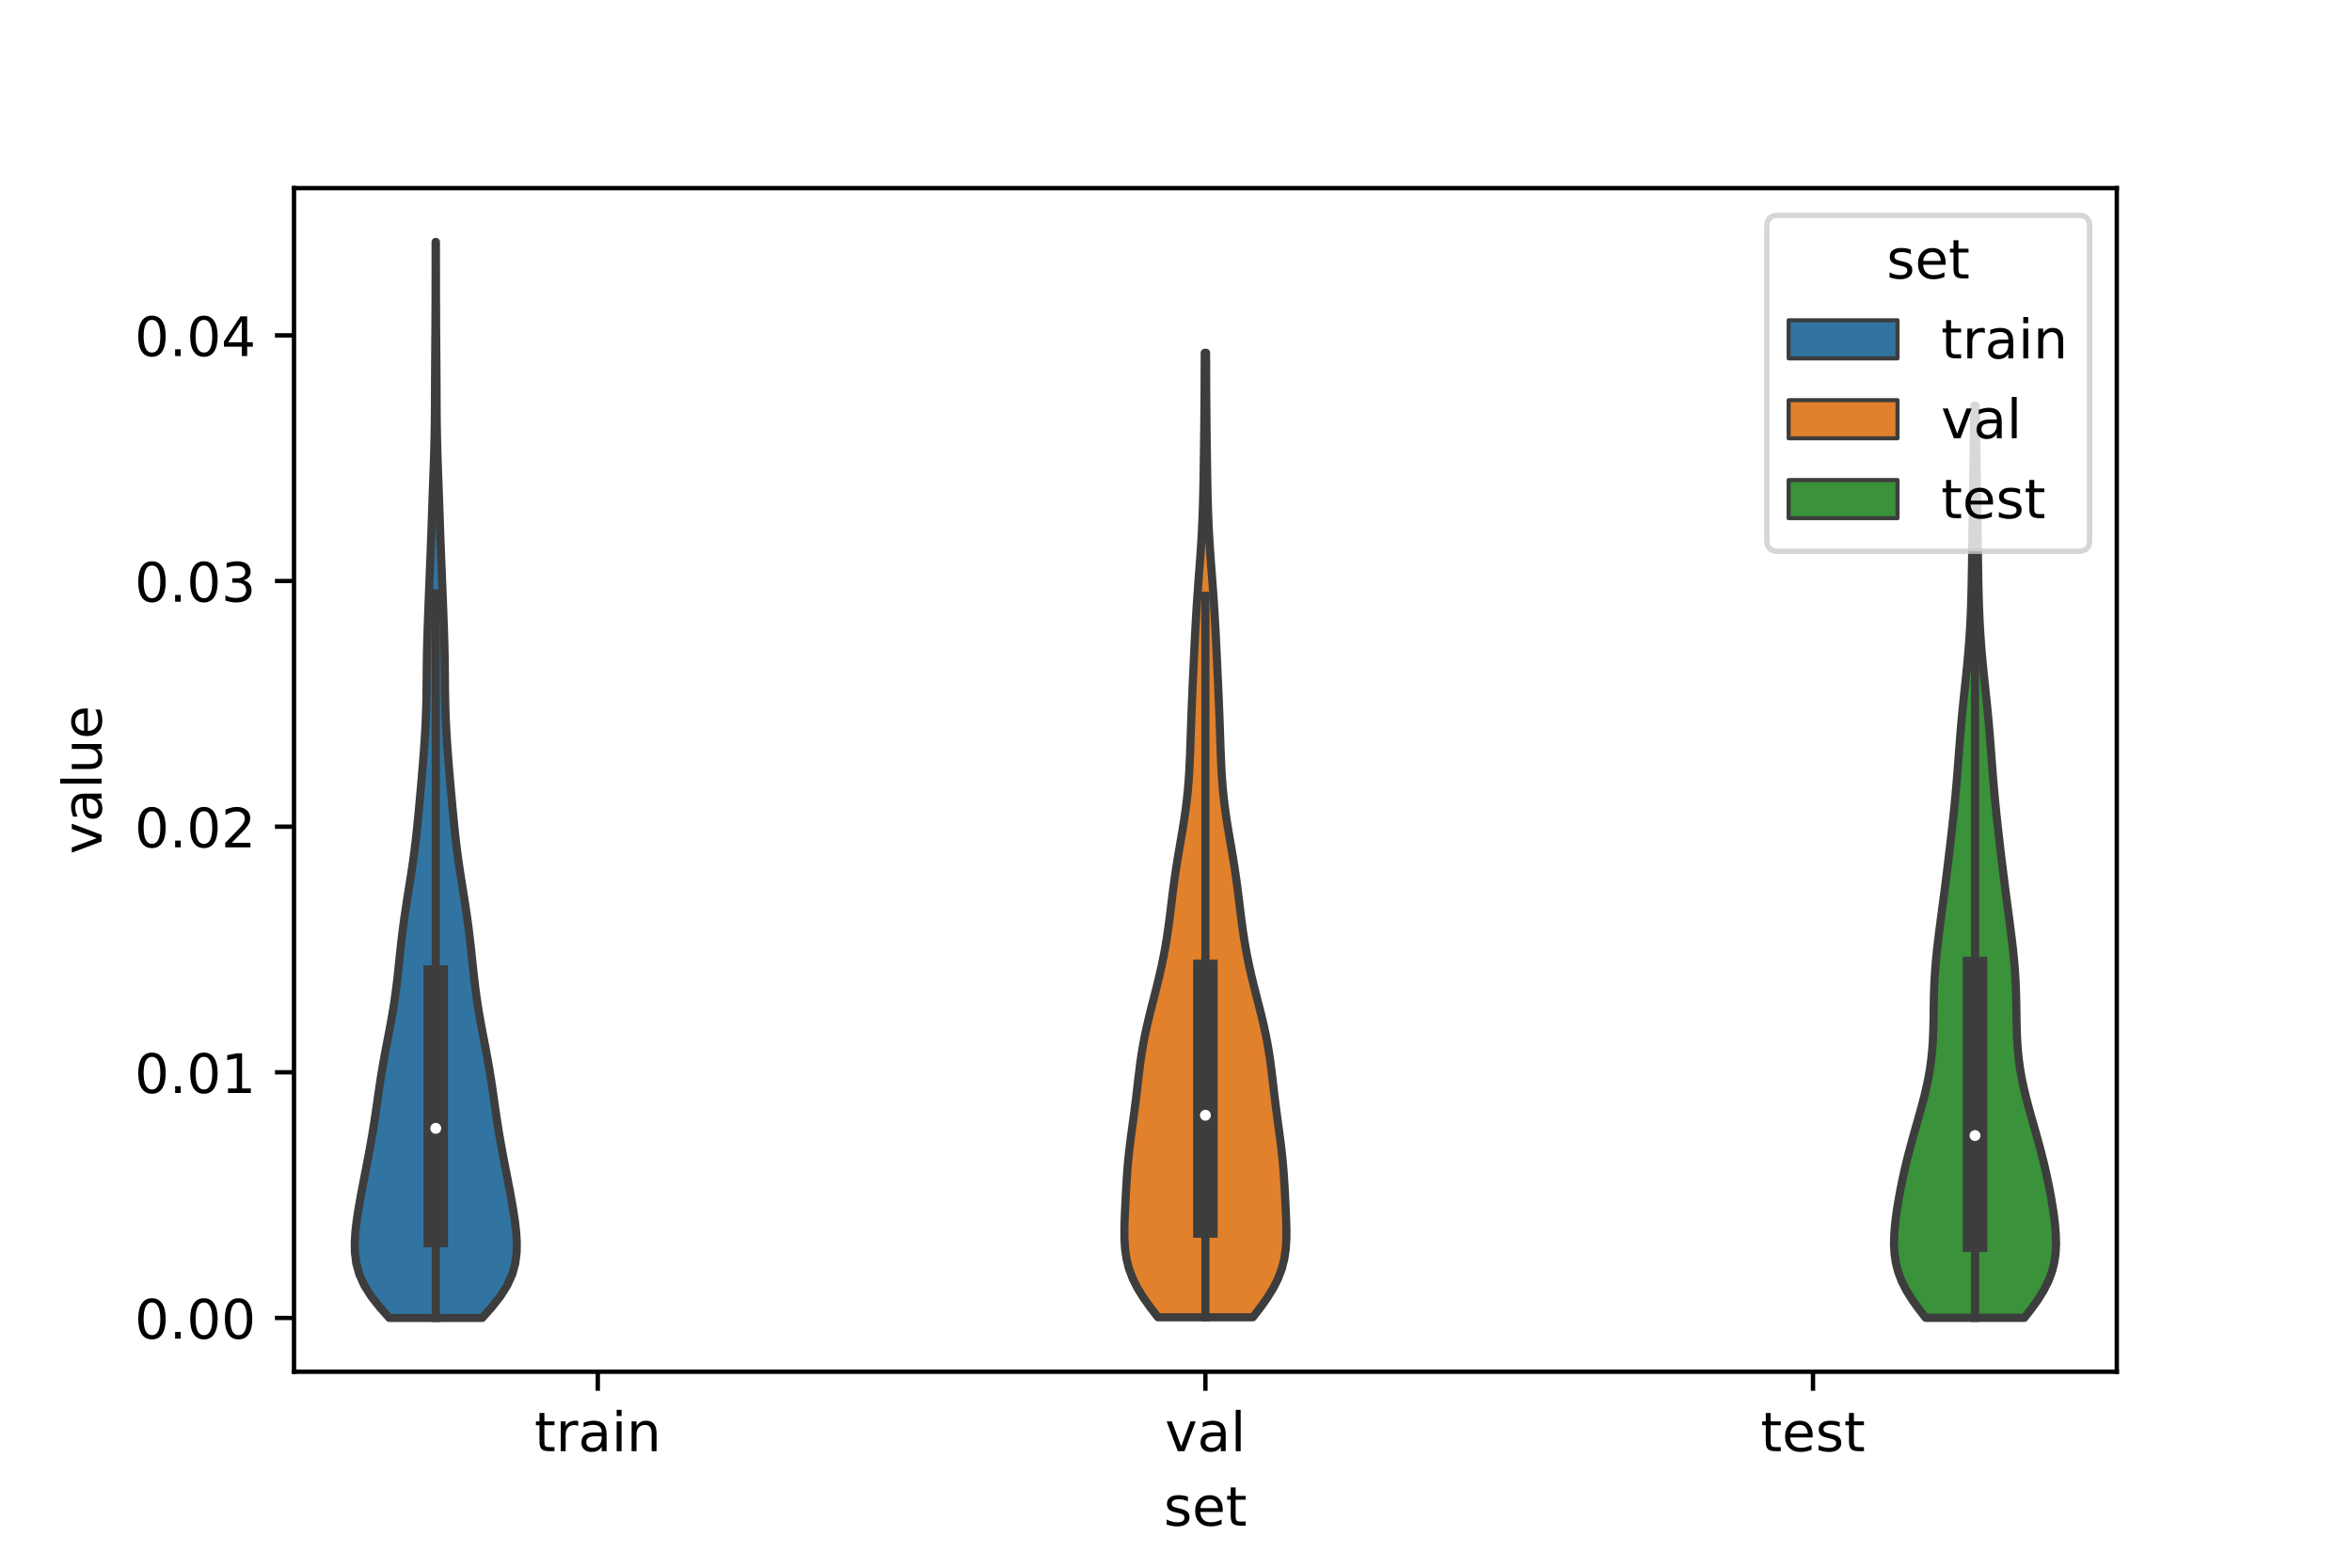 <?xml version="1.0" encoding="utf-8" standalone="no"?>
<!DOCTYPE svg PUBLIC "-//W3C//DTD SVG 1.1//EN"
  "http://www.w3.org/Graphics/SVG/1.1/DTD/svg11.dtd">
<!-- Created with matplotlib (https://matplotlib.org/) -->
<svg height="288pt" version="1.1" viewBox="0 0 432 288" width="432pt" xmlns="http://www.w3.org/2000/svg" xmlns:xlink="http://www.w3.org/1999/xlink">
 <defs>
  <style type="text/css">*{stroke-linecap:butt;stroke-linejoin:round;}</style>
 </defs>
 <g id="figure_1">
  <g id="patch_1">
   <path d="M 0 288 
L 432 288 
L 432 0 
L 0 0 
z
" style="fill:#ffffff;"/>
  </g>
  <g id="axes_1">
   <g id="patch_2">
    <path d="M 54 252 
L 388.8 252 
L 388.8 34.56 
L 54 34.56 
z
" style="fill:#ffffff;"/>
   </g>
   <g id="PolyCollection_1">
    <defs>
     <path d="M 88.574 -45.884 
L 71.506 -45.884 
L 69.737 -47.88 
L 68.17 -49.877 
L 66.912 -51.874 
L 66.009 -53.87 
L 65.451 -55.867 
L 65.191 -57.864 
L 65.16 -59.86 
L 65.291 -61.857 
L 65.53 -63.854 
L 65.836 -65.851 
L 66.184 -67.847 
L 66.557 -69.844 
L 66.941 -71.841 
L 67.329 -73.837 
L 67.71 -75.834 
L 68.076 -77.831 
L 68.42 -79.827 
L 68.741 -81.824 
L 69.04 -83.821 
L 69.326 -85.818 
L 69.612 -87.814 
L 69.912 -89.811 
L 70.237 -91.808 
L 70.589 -93.804 
L 70.965 -95.801 
L 71.35 -97.798 
L 71.728 -99.794 
L 72.082 -101.791 
L 72.403 -103.788 
L 72.685 -105.784 
L 72.933 -107.781 
L 73.155 -109.778 
L 73.366 -111.775 
L 73.578 -113.771 
L 73.803 -115.768 
L 74.051 -117.765 
L 74.325 -119.761 
L 74.622 -121.758 
L 74.935 -123.755 
L 75.254 -125.751 
L 75.567 -127.748 
L 75.861 -129.745 
L 76.13 -131.741 
L 76.372 -133.738 
L 76.59 -135.735 
L 76.791 -137.732 
L 76.981 -139.728 
L 77.163 -141.725 
L 77.34 -143.722 
L 77.512 -145.718 
L 77.677 -147.715 
L 77.832 -149.712 
L 77.974 -151.708 
L 78.097 -153.705 
L 78.197 -155.702 
L 78.271 -157.699 
L 78.318 -159.695 
L 78.346 -161.692 
L 78.365 -163.689 
L 78.385 -165.685 
L 78.416 -167.682 
L 78.46 -169.679 
L 78.519 -171.675 
L 78.587 -173.672 
L 78.66 -175.669 
L 78.736 -177.665 
L 78.814 -179.662 
L 78.893 -181.659 
L 78.974 -183.656 
L 79.055 -185.652 
L 79.134 -187.649 
L 79.21 -189.646 
L 79.28 -191.642 
L 79.348 -193.639 
L 79.415 -195.636 
L 79.486 -197.632 
L 79.559 -199.629 
L 79.633 -201.626 
L 79.703 -203.622 
L 79.765 -205.619 
L 79.814 -207.616 
L 79.85 -209.613 
L 79.873 -211.609 
L 79.887 -213.606 
L 79.896 -215.603 
L 79.905 -217.599 
L 79.915 -219.596 
L 79.928 -221.593 
L 79.943 -223.589 
L 79.958 -225.586 
L 79.972 -227.583 
L 79.984 -229.58 
L 79.993 -231.576 
L 80 -233.573 
L 80.004 -235.57 
L 80.007 -237.566 
L 80.01 -239.563 
L 80.012 -241.56 
L 80.014 -243.556 
L 80.066 -243.556 
L 80.066 -243.556 
L 80.068 -241.56 
L 80.07 -239.563 
L 80.073 -237.566 
L 80.076 -235.57 
L 80.08 -233.573 
L 80.087 -231.576 
L 80.096 -229.58 
L 80.108 -227.583 
L 80.122 -225.586 
L 80.137 -223.589 
L 80.152 -221.593 
L 80.165 -219.596 
L 80.175 -217.599 
L 80.184 -215.603 
L 80.193 -213.606 
L 80.207 -211.609 
L 80.23 -209.613 
L 80.266 -207.616 
L 80.315 -205.619 
L 80.377 -203.622 
L 80.447 -201.626 
L 80.521 -199.629 
L 80.594 -197.632 
L 80.665 -195.636 
L 80.732 -193.639 
L 80.8 -191.642 
L 80.87 -189.646 
L 80.946 -187.649 
L 81.025 -185.652 
L 81.106 -183.656 
L 81.187 -181.659 
L 81.266 -179.662 
L 81.344 -177.665 
L 81.42 -175.669 
L 81.493 -173.672 
L 81.561 -171.675 
L 81.62 -169.679 
L 81.664 -167.682 
L 81.695 -165.685 
L 81.715 -163.689 
L 81.734 -161.692 
L 81.762 -159.695 
L 81.809 -157.699 
L 81.883 -155.702 
L 81.983 -153.705 
L 82.106 -151.708 
L 82.248 -149.712 
L 82.403 -147.715 
L 82.568 -145.718 
L 82.74 -143.722 
L 82.917 -141.725 
L 83.099 -139.728 
L 83.289 -137.732 
L 83.49 -135.735 
L 83.708 -133.738 
L 83.95 -131.741 
L 84.219 -129.745 
L 84.513 -127.748 
L 84.826 -125.751 
L 85.145 -123.755 
L 85.458 -121.758 
L 85.755 -119.761 
L 86.029 -117.765 
L 86.277 -115.768 
L 86.502 -113.771 
L 86.714 -111.775 
L 86.925 -109.778 
L 87.147 -107.781 
L 87.395 -105.784 
L 87.677 -103.788 
L 87.998 -101.791 
L 88.352 -99.794 
L 88.73 -97.798 
L 89.115 -95.801 
L 89.491 -93.804 
L 89.843 -91.808 
L 90.168 -89.811 
L 90.468 -87.814 
L 90.754 -85.818 
L 91.04 -83.821 
L 91.339 -81.824 
L 91.66 -79.827 
L 92.004 -77.831 
L 92.37 -75.834 
L 92.751 -73.837 
L 93.139 -71.841 
L 93.523 -69.844 
L 93.896 -67.847 
L 94.244 -65.851 
L 94.55 -63.854 
L 94.789 -61.857 
L 94.92 -59.86 
L 94.889 -57.864 
L 94.629 -55.867 
L 94.071 -53.87 
L 93.168 -51.874 
L 91.91 -49.877 
L 90.343 -47.88 
L 88.574 -45.884 
z
" id="m3c01c3f196" style="stroke:#3d3d3d;stroke-width:1.5;"/>
    </defs>
    <g clip-path="url(#p3cb7fb2973)">
     <use style="fill:#3274a1;stroke:#3d3d3d;stroke-width:1.5;" x="0" xlink:href="#m3c01c3f196" y="288"/>
    </g>
   </g>
   <g id="PolyCollection_2">
    <defs>
     <path d="M 230.115 -46.004 
L 212.685 -46.004 
L 211.304 -47.794 
L 210.031 -49.584 
L 208.925 -51.374 
L 208.029 -53.163 
L 207.36 -54.953 
L 206.908 -56.743 
L 206.647 -58.532 
L 206.532 -60.322 
L 206.52 -62.112 
L 206.567 -63.902 
L 206.643 -65.691 
L 206.73 -67.481 
L 206.823 -69.271 
L 206.926 -71.06 
L 207.049 -72.85 
L 207.201 -74.64 
L 207.386 -76.43 
L 207.6 -78.219 
L 207.835 -80.009 
L 208.08 -81.799 
L 208.322 -83.588 
L 208.553 -85.378 
L 208.77 -87.168 
L 208.978 -88.958 
L 209.187 -90.747 
L 209.413 -92.537 
L 209.669 -94.327 
L 209.967 -96.117 
L 210.312 -97.906 
L 210.701 -99.696 
L 211.128 -101.486 
L 211.578 -103.275 
L 212.038 -105.065 
L 212.492 -106.855 
L 212.927 -108.645 
L 213.333 -110.434 
L 213.704 -112.224 
L 214.037 -114.014 
L 214.333 -115.803 
L 214.595 -117.593 
L 214.833 -119.383 
L 215.055 -121.173 
L 215.272 -122.962 
L 215.497 -124.752 
L 215.737 -126.542 
L 215.998 -128.331 
L 216.281 -130.121 
L 216.58 -131.911 
L 216.888 -133.701 
L 217.193 -135.49 
L 217.482 -137.28 
L 217.744 -139.07 
L 217.971 -140.86 
L 218.16 -142.649 
L 218.311 -144.439 
L 218.429 -146.229 
L 218.52 -148.018 
L 218.594 -149.808 
L 218.657 -151.598 
L 218.718 -153.388 
L 218.78 -155.177 
L 218.846 -156.967 
L 218.917 -158.757 
L 218.993 -160.546 
L 219.072 -162.336 
L 219.153 -164.126 
L 219.235 -165.916 
L 219.319 -167.705 
L 219.404 -169.495 
L 219.494 -171.285 
L 219.589 -173.074 
L 219.691 -174.864 
L 219.802 -176.654 
L 219.923 -178.444 
L 220.052 -180.233 
L 220.185 -182.023 
L 220.32 -183.813 
L 220.452 -185.603 
L 220.575 -187.392 
L 220.686 -189.182 
L 220.782 -190.972 
L 220.863 -192.761 
L 220.928 -194.551 
L 220.98 -196.341 
L 221.022 -198.131 
L 221.056 -199.92 
L 221.085 -201.71 
L 221.112 -203.5 
L 221.137 -205.289 
L 221.161 -207.079 
L 221.183 -208.869 
L 221.203 -210.659 
L 221.221 -212.448 
L 221.235 -214.238 
L 221.246 -216.028 
L 221.254 -217.818 
L 221.262 -219.607 
L 221.269 -221.397 
L 221.278 -223.187 
L 221.522 -223.187 
L 221.522 -223.187 
L 221.531 -221.397 
L 221.538 -219.607 
L 221.546 -217.818 
L 221.554 -216.028 
L 221.565 -214.238 
L 221.579 -212.448 
L 221.597 -210.659 
L 221.617 -208.869 
L 221.639 -207.079 
L 221.663 -205.289 
L 221.688 -203.5 
L 221.715 -201.71 
L 221.744 -199.92 
L 221.778 -198.131 
L 221.82 -196.341 
L 221.872 -194.551 
L 221.937 -192.761 
L 222.018 -190.972 
L 222.114 -189.182 
L 222.225 -187.392 
L 222.348 -185.603 
L 222.48 -183.813 
L 222.615 -182.023 
L 222.748 -180.233 
L 222.877 -178.444 
L 222.998 -176.654 
L 223.109 -174.864 
L 223.211 -173.074 
L 223.306 -171.285 
L 223.396 -169.495 
L 223.481 -167.705 
L 223.565 -165.916 
L 223.647 -164.126 
L 223.728 -162.336 
L 223.807 -160.546 
L 223.883 -158.757 
L 223.954 -156.967 
L 224.02 -155.177 
L 224.082 -153.388 
L 224.143 -151.598 
L 224.206 -149.808 
L 224.28 -148.018 
L 224.371 -146.229 
L 224.489 -144.439 
L 224.64 -142.649 
L 224.829 -140.86 
L 225.056 -139.07 
L 225.318 -137.28 
L 225.607 -135.49 
L 225.912 -133.701 
L 226.22 -131.911 
L 226.519 -130.121 
L 226.802 -128.331 
L 227.063 -126.542 
L 227.303 -124.752 
L 227.528 -122.962 
L 227.745 -121.173 
L 227.967 -119.383 
L 228.205 -117.593 
L 228.467 -115.803 
L 228.763 -114.014 
L 229.096 -112.224 
L 229.467 -110.434 
L 229.873 -108.645 
L 230.308 -106.855 
L 230.762 -105.065 
L 231.222 -103.275 
L 231.672 -101.486 
L 232.099 -99.696 
L 232.488 -97.906 
L 232.833 -96.117 
L 233.131 -94.327 
L 233.387 -92.537 
L 233.613 -90.747 
L 233.822 -88.958 
L 234.03 -87.168 
L 234.247 -85.378 
L 234.478 -83.588 
L 234.72 -81.799 
L 234.965 -80.009 
L 235.2 -78.219 
L 235.414 -76.43 
L 235.599 -74.64 
L 235.751 -72.85 
L 235.874 -71.06 
L 235.977 -69.271 
L 236.07 -67.481 
L 236.157 -65.691 
L 236.233 -63.902 
L 236.28 -62.112 
L 236.268 -60.322 
L 236.153 -58.532 
L 235.892 -56.743 
L 235.44 -54.953 
L 234.771 -53.163 
L 233.875 -51.374 
L 232.769 -49.584 
L 231.496 -47.794 
L 230.115 -46.004 
z
" id="m7286db4dc8" style="stroke:#3d3d3d;stroke-width:1.5;"/>
    </defs>
    <g clip-path="url(#p3cb7fb2973)">
     <use style="fill:#e1812c;stroke:#3d3d3d;stroke-width:1.5;" x="0" xlink:href="#m7286db4dc8" y="288"/>
    </g>
   </g>
   <g id="PolyCollection_3">
    <defs>
     <path d="M 371.818 -45.902 
L 353.702 -45.902 
L 352.382 -47.595 
L 351.172 -49.287 
L 350.124 -50.98 
L 349.274 -52.672 
L 348.637 -54.365 
L 348.207 -56.057 
L 347.965 -57.75 
L 347.88 -59.442 
L 347.918 -61.135 
L 348.049 -62.827 
L 348.245 -64.52 
L 348.49 -66.212 
L 348.772 -67.905 
L 349.086 -69.597 
L 349.429 -71.29 
L 349.802 -72.982 
L 350.203 -74.675 
L 350.631 -76.367 
L 351.083 -78.06 
L 351.552 -79.753 
L 352.032 -81.445 
L 352.512 -83.138 
L 352.98 -84.83 
L 353.423 -86.523 
L 353.828 -88.215 
L 354.182 -89.908 
L 354.479 -91.6 
L 354.714 -93.293 
L 354.888 -94.985 
L 355.008 -96.678 
L 355.083 -98.37 
L 355.126 -100.063 
L 355.153 -101.755 
L 355.178 -103.448 
L 355.213 -105.14 
L 355.27 -106.833 
L 355.354 -108.525 
L 355.47 -110.218 
L 355.616 -111.91 
L 355.789 -113.603 
L 355.985 -115.296 
L 356.196 -116.988 
L 356.416 -118.681 
L 356.64 -120.373 
L 356.864 -122.066 
L 357.086 -123.758 
L 357.304 -125.451 
L 357.517 -127.143 
L 357.726 -128.836 
L 357.931 -130.528 
L 358.132 -132.221 
L 358.329 -133.913 
L 358.52 -135.606 
L 358.706 -137.298 
L 358.884 -138.991 
L 359.053 -140.683 
L 359.212 -142.376 
L 359.361 -144.068 
L 359.501 -145.761 
L 359.633 -147.454 
L 359.761 -149.146 
L 359.889 -150.839 
L 360.02 -152.531 
L 360.16 -154.224 
L 360.31 -155.916 
L 360.471 -157.609 
L 360.642 -159.301 
L 360.819 -160.994 
L 360.998 -162.686 
L 361.174 -164.379 
L 361.342 -166.071 
L 361.497 -167.764 
L 361.636 -169.456 
L 361.758 -171.149 
L 361.861 -172.841 
L 361.947 -174.534 
L 362.016 -176.226 
L 362.073 -177.919 
L 362.117 -179.612 
L 362.153 -181.304 
L 362.183 -182.997 
L 362.209 -184.689 
L 362.232 -186.382 
L 362.254 -188.074 
L 362.277 -189.767 
L 362.301 -191.459 
L 362.326 -193.152 
L 362.352 -194.844 
L 362.379 -196.537 
L 362.406 -198.229 
L 362.432 -199.922 
L 362.458 -201.614 
L 362.483 -203.307 
L 362.508 -204.999 
L 362.532 -206.692 
L 362.555 -208.384 
L 362.579 -210.077 
L 362.602 -211.77 
L 362.624 -213.462 
L 362.896 -213.462 
L 362.896 -213.462 
L 362.918 -211.77 
L 362.941 -210.077 
L 362.965 -208.384 
L 362.988 -206.692 
L 363.012 -204.999 
L 363.037 -203.307 
L 363.062 -201.614 
L 363.088 -199.922 
L 363.114 -198.229 
L 363.141 -196.537 
L 363.168 -194.844 
L 363.194 -193.152 
L 363.219 -191.459 
L 363.243 -189.767 
L 363.266 -188.074 
L 363.288 -186.382 
L 363.311 -184.689 
L 363.337 -182.997 
L 363.367 -181.304 
L 363.403 -179.612 
L 363.447 -177.919 
L 363.504 -176.226 
L 363.573 -174.534 
L 363.659 -172.841 
L 363.762 -171.149 
L 363.884 -169.456 
L 364.023 -167.764 
L 364.178 -166.071 
L 364.346 -164.379 
L 364.522 -162.686 
L 364.701 -160.994 
L 364.878 -159.301 
L 365.049 -157.609 
L 365.21 -155.916 
L 365.36 -154.224 
L 365.5 -152.531 
L 365.631 -150.839 
L 365.759 -149.146 
L 365.887 -147.454 
L 366.019 -145.761 
L 366.159 -144.068 
L 366.308 -142.376 
L 366.467 -140.683 
L 366.636 -138.991 
L 366.814 -137.298 
L 367 -135.606 
L 367.191 -133.913 
L 367.388 -132.221 
L 367.589 -130.528 
L 367.794 -128.836 
L 368.003 -127.143 
L 368.216 -125.451 
L 368.434 -123.758 
L 368.656 -122.066 
L 368.88 -120.373 
L 369.104 -118.681 
L 369.324 -116.988 
L 369.535 -115.296 
L 369.731 -113.603 
L 369.904 -111.91 
L 370.05 -110.218 
L 370.166 -108.525 
L 370.25 -106.833 
L 370.307 -105.14 
L 370.342 -103.448 
L 370.367 -101.755 
L 370.394 -100.063 
L 370.437 -98.37 
L 370.512 -96.678 
L 370.632 -94.985 
L 370.806 -93.293 
L 371.041 -91.6 
L 371.338 -89.908 
L 371.692 -88.215 
L 372.097 -86.523 
L 372.54 -84.83 
L 373.008 -83.138 
L 373.488 -81.445 
L 373.968 -79.753 
L 374.437 -78.06 
L 374.889 -76.367 
L 375.317 -74.675 
L 375.718 -72.982 
L 376.091 -71.29 
L 376.434 -69.597 
L 376.748 -67.905 
L 377.03 -66.212 
L 377.275 -64.52 
L 377.471 -62.827 
L 377.602 -61.135 
L 377.64 -59.442 
L 377.555 -57.75 
L 377.313 -56.057 
L 376.883 -54.365 
L 376.246 -52.672 
L 375.396 -50.98 
L 374.348 -49.287 
L 373.138 -47.595 
L 371.818 -45.902 
z
" id="m05f2607813" style="stroke:#3d3d3d;stroke-width:1.5;"/>
    </defs>
    <g clip-path="url(#p3cb7fb2973)">
     <use style="fill:#3a923a;stroke:#3d3d3d;stroke-width:1.5;" x="0" xlink:href="#m05f2607813" y="288"/>
    </g>
   </g>
   <g id="patch_3">
    <path clip-path="url(#p3cb7fb2973)" d="M 109.8 242.121 
L 109.8 242.121 
L 109.8 242.121 
L 109.8 242.121 
z
" style="fill:#3274a1;stroke:#3d3d3d;stroke-linejoin:miter;stroke-width:0.75;"/>
   </g>
   <g id="patch_4">
    <path clip-path="url(#p3cb7fb2973)" d="M 109.8 242.121 
L 109.8 242.121 
L 109.8 242.121 
L 109.8 242.121 
z
" style="fill:#e1812c;stroke:#3d3d3d;stroke-linejoin:miter;stroke-width:0.75;"/>
   </g>
   <g id="patch_5">
    <path clip-path="url(#p3cb7fb2973)" d="M 109.8 242.121 
L 109.8 242.121 
L 109.8 242.121 
L 109.8 242.121 
z
" style="fill:#3a923a;stroke:#3d3d3d;stroke-linejoin:miter;stroke-width:0.75;"/>
   </g>
   <g id="matplotlib.axis_1">
    <g id="xtick_1">
     <g id="line2d_1">
      <defs>
       <path d="M 0 0 
L 0 3.5 
" id="mf2f9c03176" style="stroke:#000000;stroke-width:0.8;"/>
      </defs>
      <g>
       <use style="stroke:#000000;stroke-width:0.8;" x="109.8" xlink:href="#mf2f9c03176" y="252"/>
      </g>
     </g>
     <g id="text_1">
      <!-- train -->
      <g transform="translate(98.162 266.598)scale(0.1 -0.1)">
       <defs>
        <path d="M 18.312 70.219 
L 18.312 54.688 
L 36.812 54.688 
L 36.812 47.703 
L 18.312 47.703 
L 18.312 18.016 
Q 18.312 11.328 20.141 9.422 
Q 21.969 7.516 27.594 7.516 
L 36.812 7.516 
L 36.812 0 
L 27.594 0 
Q 17.188 0 13.234 3.875 
Q 9.281 7.766 9.281 18.016 
L 9.281 47.703 
L 2.688 47.703 
L 2.688 54.688 
L 9.281 54.688 
L 9.281 70.219 
z
" id="DejaVuSans-116"/>
        <path d="M 41.109 46.297 
Q 39.594 47.172 37.812 47.578 
Q 36.031 48 33.891 48 
Q 26.266 48 22.188 43.047 
Q 18.109 38.094 18.109 28.812 
L 18.109 0 
L 9.078 0 
L 9.078 54.688 
L 18.109 54.688 
L 18.109 46.188 
Q 20.953 51.172 25.484 53.578 
Q 30.031 56 36.531 56 
Q 37.453 56 38.578 55.875 
Q 39.703 55.766 41.062 55.516 
z
" id="DejaVuSans-114"/>
        <path d="M 34.281 27.484 
Q 23.391 27.484 19.188 25 
Q 14.984 22.516 14.984 16.5 
Q 14.984 11.719 18.141 8.906 
Q 21.297 6.109 26.703 6.109 
Q 34.188 6.109 38.703 11.406 
Q 43.219 16.703 43.219 25.484 
L 43.219 27.484 
z
M 52.203 31.203 
L 52.203 0 
L 43.219 0 
L 43.219 8.297 
Q 40.141 3.328 35.547 0.953 
Q 30.953 -1.422 24.312 -1.422 
Q 15.922 -1.422 10.953 3.297 
Q 6 8.016 6 15.922 
Q 6 25.141 12.172 29.828 
Q 18.359 34.516 30.609 34.516 
L 43.219 34.516 
L 43.219 35.406 
Q 43.219 41.609 39.141 45 
Q 35.062 48.391 27.688 48.391 
Q 23 48.391 18.547 47.266 
Q 14.109 46.141 10.016 43.891 
L 10.016 52.203 
Q 14.938 54.109 19.578 55.047 
Q 24.219 56 28.609 56 
Q 40.484 56 46.344 49.844 
Q 52.203 43.703 52.203 31.203 
z
" id="DejaVuSans-97"/>
        <path d="M 9.422 54.688 
L 18.406 54.688 
L 18.406 0 
L 9.422 0 
z
M 9.422 75.984 
L 18.406 75.984 
L 18.406 64.594 
L 9.422 64.594 
z
" id="DejaVuSans-105"/>
        <path d="M 54.891 33.016 
L 54.891 0 
L 45.906 0 
L 45.906 32.719 
Q 45.906 40.484 42.875 44.328 
Q 39.844 48.188 33.797 48.188 
Q 26.516 48.188 22.312 43.547 
Q 18.109 38.922 18.109 30.906 
L 18.109 0 
L 9.078 0 
L 9.078 54.688 
L 18.109 54.688 
L 18.109 46.188 
Q 21.344 51.125 25.703 53.562 
Q 30.078 56 35.797 56 
Q 45.219 56 50.047 50.172 
Q 54.891 44.344 54.891 33.016 
z
" id="DejaVuSans-110"/>
       </defs>
       <use xlink:href="#DejaVuSans-116"/>
       <use x="39.209" xlink:href="#DejaVuSans-114"/>
       <use x="80.322" xlink:href="#DejaVuSans-97"/>
       <use x="141.602" xlink:href="#DejaVuSans-105"/>
       <use x="169.385" xlink:href="#DejaVuSans-110"/>
      </g>
     </g>
    </g>
    <g id="xtick_2">
     <g id="line2d_2">
      <g>
       <use style="stroke:#000000;stroke-width:0.8;" x="221.4" xlink:href="#mf2f9c03176" y="252"/>
      </g>
     </g>
     <g id="text_2">
      <!-- val -->
      <g transform="translate(213.988 266.598)scale(0.1 -0.1)">
       <defs>
        <path d="M 2.984 54.688 
L 12.5 54.688 
L 29.594 8.797 
L 46.688 54.688 
L 56.203 54.688 
L 35.688 0 
L 23.484 0 
z
" id="DejaVuSans-118"/>
        <path d="M 9.422 75.984 
L 18.406 75.984 
L 18.406 0 
L 9.422 0 
z
" id="DejaVuSans-108"/>
       </defs>
       <use xlink:href="#DejaVuSans-118"/>
       <use x="59.18" xlink:href="#DejaVuSans-97"/>
       <use x="120.459" xlink:href="#DejaVuSans-108"/>
      </g>
     </g>
    </g>
    <g id="xtick_3">
     <g id="line2d_3">
      <g>
       <use style="stroke:#000000;stroke-width:0.8;" x="333" xlink:href="#mf2f9c03176" y="252"/>
      </g>
     </g>
     <g id="text_3">
      <!-- test -->
      <g transform="translate(323.398 266.598)scale(0.1 -0.1)">
       <defs>
        <path d="M 56.203 29.594 
L 56.203 25.203 
L 14.891 25.203 
Q 15.484 15.922 20.484 11.062 
Q 25.484 6.203 34.422 6.203 
Q 39.594 6.203 44.453 7.469 
Q 49.312 8.734 54.109 11.281 
L 54.109 2.781 
Q 49.266 0.734 44.188 -0.344 
Q 39.109 -1.422 33.891 -1.422 
Q 20.797 -1.422 13.156 6.188 
Q 5.516 13.812 5.516 26.812 
Q 5.516 40.234 12.766 48.109 
Q 20.016 56 32.328 56 
Q 43.359 56 49.781 48.891 
Q 56.203 41.797 56.203 29.594 
z
M 47.219 32.234 
Q 47.125 39.594 43.094 43.984 
Q 39.062 48.391 32.422 48.391 
Q 24.906 48.391 20.391 44.141 
Q 15.875 39.891 15.188 32.172 
z
" id="DejaVuSans-101"/>
        <path d="M 44.281 53.078 
L 44.281 44.578 
Q 40.484 46.531 36.375 47.5 
Q 32.281 48.484 27.875 48.484 
Q 21.188 48.484 17.844 46.438 
Q 14.5 44.391 14.5 40.281 
Q 14.5 37.156 16.891 35.375 
Q 19.281 33.594 26.516 31.984 
L 29.594 31.297 
Q 39.156 29.25 43.188 25.516 
Q 47.219 21.781 47.219 15.094 
Q 47.219 7.469 41.188 3.016 
Q 35.156 -1.422 24.609 -1.422 
Q 20.219 -1.422 15.453 -0.562 
Q 10.688 0.297 5.422 2 
L 5.422 11.281 
Q 10.406 8.688 15.234 7.391 
Q 20.062 6.109 24.812 6.109 
Q 31.156 6.109 34.562 8.281 
Q 37.984 10.453 37.984 14.406 
Q 37.984 18.062 35.516 20.016 
Q 33.062 21.969 24.703 23.781 
L 21.578 24.516 
Q 13.234 26.266 9.516 29.906 
Q 5.812 33.547 5.812 39.891 
Q 5.812 47.609 11.281 51.797 
Q 16.75 56 26.812 56 
Q 31.781 56 36.172 55.266 
Q 40.578 54.547 44.281 53.078 
z
" id="DejaVuSans-115"/>
       </defs>
       <use xlink:href="#DejaVuSans-116"/>
       <use x="39.209" xlink:href="#DejaVuSans-101"/>
       <use x="100.732" xlink:href="#DejaVuSans-115"/>
       <use x="152.832" xlink:href="#DejaVuSans-116"/>
      </g>
     </g>
    </g>
    <g id="text_4">
     <!-- set -->
     <g transform="translate(213.759 280.277)scale(0.1 -0.1)">
      <use xlink:href="#DejaVuSans-115"/>
      <use x="52.1" xlink:href="#DejaVuSans-101"/>
      <use x="113.623" xlink:href="#DejaVuSans-116"/>
     </g>
    </g>
   </g>
   <g id="matplotlib.axis_2">
    <g id="ytick_1">
     <g id="line2d_4">
      <defs>
       <path d="M 0 0 
L -3.5 0 
" id="m4e89466410" style="stroke:#000000;stroke-width:0.8;"/>
      </defs>
      <g>
       <use style="stroke:#000000;stroke-width:0.8;" x="54" xlink:href="#m4e89466410" y="242.121"/>
      </g>
     </g>
     <g id="text_5">
      <!-- 0.00 -->
      <g transform="translate(24.734 245.921)scale(0.1 -0.1)">
       <defs>
        <path d="M 31.781 66.406 
Q 24.172 66.406 20.328 58.906 
Q 16.5 51.422 16.5 36.375 
Q 16.5 21.391 20.328 13.891 
Q 24.172 6.391 31.781 6.391 
Q 39.453 6.391 43.281 13.891 
Q 47.125 21.391 47.125 36.375 
Q 47.125 51.422 43.281 58.906 
Q 39.453 66.406 31.781 66.406 
z
M 31.781 74.219 
Q 44.047 74.219 50.516 64.516 
Q 56.984 54.828 56.984 36.375 
Q 56.984 17.969 50.516 8.266 
Q 44.047 -1.422 31.781 -1.422 
Q 19.531 -1.422 13.062 8.266 
Q 6.594 17.969 6.594 36.375 
Q 6.594 54.828 13.062 64.516 
Q 19.531 74.219 31.781 74.219 
z
" id="DejaVuSans-48"/>
        <path d="M 10.688 12.406 
L 21 12.406 
L 21 0 
L 10.688 0 
z
" id="DejaVuSans-46"/>
       </defs>
       <use xlink:href="#DejaVuSans-48"/>
       <use x="63.623" xlink:href="#DejaVuSans-46"/>
       <use x="95.41" xlink:href="#DejaVuSans-48"/>
       <use x="159.033" xlink:href="#DejaVuSans-48"/>
      </g>
     </g>
    </g>
    <g id="ytick_2">
     <g id="line2d_5">
      <g>
       <use style="stroke:#000000;stroke-width:0.8;" x="54" xlink:href="#m4e89466410" y="196.994"/>
      </g>
     </g>
     <g id="text_6">
      <!-- 0.01 -->
      <g transform="translate(24.734 200.793)scale(0.1 -0.1)">
       <defs>
        <path d="M 12.406 8.297 
L 28.516 8.297 
L 28.516 63.922 
L 10.984 60.406 
L 10.984 69.391 
L 28.422 72.906 
L 38.281 72.906 
L 38.281 8.297 
L 54.391 8.297 
L 54.391 0 
L 12.406 0 
z
" id="DejaVuSans-49"/>
       </defs>
       <use xlink:href="#DejaVuSans-48"/>
       <use x="63.623" xlink:href="#DejaVuSans-46"/>
       <use x="95.41" xlink:href="#DejaVuSans-48"/>
       <use x="159.033" xlink:href="#DejaVuSans-49"/>
      </g>
     </g>
    </g>
    <g id="ytick_3">
     <g id="line2d_6">
      <g>
       <use style="stroke:#000000;stroke-width:0.8;" x="54" xlink:href="#m4e89466410" y="151.866"/>
      </g>
     </g>
     <g id="text_7">
      <!-- 0.02 -->
      <g transform="translate(24.734 155.665)scale(0.1 -0.1)">
       <defs>
        <path d="M 19.188 8.297 
L 53.609 8.297 
L 53.609 0 
L 7.328 0 
L 7.328 8.297 
Q 12.938 14.109 22.625 23.891 
Q 32.328 33.688 34.812 36.531 
Q 39.547 41.844 41.422 45.531 
Q 43.312 49.219 43.312 52.781 
Q 43.312 58.594 39.234 62.25 
Q 35.156 65.922 28.609 65.922 
Q 23.969 65.922 18.812 64.312 
Q 13.672 62.703 7.812 59.422 
L 7.812 69.391 
Q 13.766 71.781 18.938 73 
Q 24.125 74.219 28.422 74.219 
Q 39.75 74.219 46.484 68.547 
Q 53.219 62.891 53.219 53.422 
Q 53.219 48.922 51.531 44.891 
Q 49.859 40.875 45.406 35.406 
Q 44.188 33.984 37.641 27.219 
Q 31.109 20.453 19.188 8.297 
z
" id="DejaVuSans-50"/>
       </defs>
       <use xlink:href="#DejaVuSans-48"/>
       <use x="63.623" xlink:href="#DejaVuSans-46"/>
       <use x="95.41" xlink:href="#DejaVuSans-48"/>
       <use x="159.033" xlink:href="#DejaVuSans-50"/>
      </g>
     </g>
    </g>
    <g id="ytick_4">
     <g id="line2d_7">
      <g>
       <use style="stroke:#000000;stroke-width:0.8;" x="54" xlink:href="#m4e89466410" y="106.739"/>
      </g>
     </g>
     <g id="text_8">
      <!-- 0.03 -->
      <g transform="translate(24.734 110.538)scale(0.1 -0.1)">
       <defs>
        <path d="M 40.578 39.312 
Q 47.656 37.797 51.625 33 
Q 55.609 28.219 55.609 21.188 
Q 55.609 10.406 48.188 4.484 
Q 40.766 -1.422 27.094 -1.422 
Q 22.516 -1.422 17.656 -0.516 
Q 12.797 0.391 7.625 2.203 
L 7.625 11.719 
Q 11.719 9.328 16.594 8.109 
Q 21.484 6.891 26.812 6.891 
Q 36.078 6.891 40.938 10.547 
Q 45.797 14.203 45.797 21.188 
Q 45.797 27.641 41.281 31.266 
Q 36.766 34.906 28.719 34.906 
L 20.219 34.906 
L 20.219 43.016 
L 29.109 43.016 
Q 36.375 43.016 40.234 45.922 
Q 44.094 48.828 44.094 54.297 
Q 44.094 59.906 40.109 62.906 
Q 36.141 65.922 28.719 65.922 
Q 24.656 65.922 20.016 65.031 
Q 15.375 64.156 9.812 62.312 
L 9.812 71.094 
Q 15.438 72.656 20.344 73.438 
Q 25.25 74.219 29.594 74.219 
Q 40.828 74.219 47.359 69.109 
Q 53.906 64.016 53.906 55.328 
Q 53.906 49.266 50.438 45.094 
Q 46.969 40.922 40.578 39.312 
z
" id="DejaVuSans-51"/>
       </defs>
       <use xlink:href="#DejaVuSans-48"/>
       <use x="63.623" xlink:href="#DejaVuSans-46"/>
       <use x="95.41" xlink:href="#DejaVuSans-48"/>
       <use x="159.033" xlink:href="#DejaVuSans-51"/>
      </g>
     </g>
    </g>
    <g id="ytick_5">
     <g id="line2d_8">
      <g>
       <use style="stroke:#000000;stroke-width:0.8;" x="54" xlink:href="#m4e89466410" y="61.611"/>
      </g>
     </g>
     <g id="text_9">
      <!-- 0.04 -->
      <g transform="translate(24.734 65.41)scale(0.1 -0.1)">
       <defs>
        <path d="M 37.797 64.312 
L 12.891 25.391 
L 37.797 25.391 
z
M 35.203 72.906 
L 47.609 72.906 
L 47.609 25.391 
L 58.016 25.391 
L 58.016 17.188 
L 47.609 17.188 
L 47.609 0 
L 37.797 0 
L 37.797 17.188 
L 4.891 17.188 
L 4.891 26.703 
z
" id="DejaVuSans-52"/>
       </defs>
       <use xlink:href="#DejaVuSans-48"/>
       <use x="63.623" xlink:href="#DejaVuSans-46"/>
       <use x="95.41" xlink:href="#DejaVuSans-48"/>
       <use x="159.033" xlink:href="#DejaVuSans-52"/>
      </g>
     </g>
    </g>
    <g id="text_10">
     <!-- value -->
     <g transform="translate(18.655 156.938)rotate(-90)scale(0.1 -0.1)">
      <defs>
       <path d="M 8.5 21.578 
L 8.5 54.688 
L 17.484 54.688 
L 17.484 21.922 
Q 17.484 14.156 20.5 10.266 
Q 23.531 6.391 29.594 6.391 
Q 36.859 6.391 41.078 11.031 
Q 45.312 15.672 45.312 23.688 
L 45.312 54.688 
L 54.297 54.688 
L 54.297 0 
L 45.312 0 
L 45.312 8.406 
Q 42.047 3.422 37.719 1 
Q 33.406 -1.422 27.688 -1.422 
Q 18.266 -1.422 13.375 4.438 
Q 8.5 10.297 8.5 21.578 
z
M 31.109 56 
z
" id="DejaVuSans-117"/>
      </defs>
      <use xlink:href="#DejaVuSans-118"/>
      <use x="59.18" xlink:href="#DejaVuSans-97"/>
      <use x="120.459" xlink:href="#DejaVuSans-108"/>
      <use x="148.242" xlink:href="#DejaVuSans-117"/>
      <use x="211.621" xlink:href="#DejaVuSans-101"/>
     </g>
    </g>
   </g>
   <g id="line2d_9">
    <path clip-path="url(#p3cb7fb2973)" d="M 80.04 242.116 
L 80.04 109.025 
" style="fill:none;stroke:#3d3d3d;stroke-linecap:square;stroke-width:1.5;"/>
   </g>
   <g id="line2d_10">
    <path clip-path="url(#p3cb7fb2973)" d="M 80.04 226.894 
L 80.04 179.579 
" style="fill:none;stroke:#3d3d3d;stroke-linecap:square;stroke-width:4.5;"/>
   </g>
   <g id="line2d_11">
    <path clip-path="url(#p3cb7fb2973)" d="M 221.4 241.996 
L 221.4 109.461 
" style="fill:none;stroke:#3d3d3d;stroke-linecap:square;stroke-width:1.5;"/>
   </g>
   <g id="line2d_12">
    <path clip-path="url(#p3cb7fb2973)" d="M 221.4 225.142 
L 221.4 178.546 
" style="fill:none;stroke:#3d3d3d;stroke-linecap:square;stroke-width:4.5;"/>
   </g>
   <g id="line2d_13">
    <path clip-path="url(#p3cb7fb2973)" d="M 362.76 242.098 
L 362.76 105.216 
" style="fill:none;stroke:#3d3d3d;stroke-linecap:square;stroke-width:1.5;"/>
   </g>
   <g id="line2d_14">
    <path clip-path="url(#p3cb7fb2973)" d="M 362.76 227.734 
L 362.76 178.021 
" style="fill:none;stroke:#3d3d3d;stroke-linecap:square;stroke-width:4.5;"/>
   </g>
   <g id="patch_6">
    <path d="M 54 252 
L 54 34.56 
" style="fill:none;stroke:#000000;stroke-linecap:square;stroke-linejoin:miter;stroke-width:0.8;"/>
   </g>
   <g id="patch_7">
    <path d="M 388.8 252 
L 388.8 34.56 
" style="fill:none;stroke:#000000;stroke-linecap:square;stroke-linejoin:miter;stroke-width:0.8;"/>
   </g>
   <g id="patch_8">
    <path d="M 54 252 
L 388.8 252 
" style="fill:none;stroke:#000000;stroke-linecap:square;stroke-linejoin:miter;stroke-width:0.8;"/>
   </g>
   <g id="patch_9">
    <path d="M 54 34.56 
L 388.8 34.56 
" style="fill:none;stroke:#000000;stroke-linecap:square;stroke-linejoin:miter;stroke-width:0.8;"/>
   </g>
   <g id="PathCollection_1">
    <defs>
     <path d="M 0 1.5 
C 0.398 1.5 0.779 1.342 1.061 1.061 
C 1.342 0.779 1.5 0.398 1.5 0 
C 1.5 -0.398 1.342 -0.779 1.061 -1.061 
C 0.779 -1.342 0.398 -1.5 0 -1.5 
C -0.398 -1.5 -0.779 -1.342 -1.061 -1.061 
C -1.342 -0.779 -1.5 -0.398 -1.5 0 
C -1.5 0.398 -1.342 0.779 -1.061 1.061 
C -0.779 1.342 -0.398 1.5 0 1.5 
z
" id="ma80def6c08" style="stroke:#3d3d3d;"/>
    </defs>
    <g clip-path="url(#p3cb7fb2973)">
     <use style="fill:#ffffff;stroke:#3d3d3d;" x="80.04" xlink:href="#ma80def6c08" y="207.291"/>
    </g>
   </g>
   <g id="PathCollection_2">
    <g clip-path="url(#p3cb7fb2973)">
     <use style="fill:#ffffff;stroke:#3d3d3d;" x="221.4" xlink:href="#ma80def6c08" y="204.882"/>
    </g>
   </g>
   <g id="PathCollection_3">
    <g clip-path="url(#p3cb7fb2973)">
     <use style="fill:#ffffff;stroke:#3d3d3d;" x="362.76" xlink:href="#ma80def6c08" y="208.61"/>
    </g>
   </g>
   <g id="legend_1">
    <g id="patch_10">
     <path d="M 326.525 101.272 
L 381.8 101.272 
Q 383.8 101.272 383.8 99.272 
L 383.8 41.56 
Q 383.8 39.56 381.8 39.56 
L 326.525 39.56 
Q 324.525 39.56 324.525 41.56 
L 324.525 99.272 
Q 324.525 101.272 326.525 101.272 
z
" style="fill:#ffffff;opacity:0.8;stroke:#cccccc;stroke-linejoin:miter;"/>
    </g>
    <g id="text_11">
     <!-- set -->
     <g transform="translate(346.521 51.158)scale(0.1 -0.1)">
      <use xlink:href="#DejaVuSans-115"/>
      <use x="52.1" xlink:href="#DejaVuSans-101"/>
      <use x="113.623" xlink:href="#DejaVuSans-116"/>
     </g>
    </g>
    <g id="patch_11">
     <path d="M 328.525 65.837 
L 348.525 65.837 
L 348.525 58.837 
L 328.525 58.837 
z
" style="fill:#3274a1;stroke:#3d3d3d;stroke-linejoin:miter;stroke-width:0.75;"/>
    </g>
    <g id="text_12">
     <!-- train -->
     <g transform="translate(356.525 65.837)scale(0.1 -0.1)">
      <use xlink:href="#DejaVuSans-116"/>
      <use x="39.209" xlink:href="#DejaVuSans-114"/>
      <use x="80.322" xlink:href="#DejaVuSans-97"/>
      <use x="141.602" xlink:href="#DejaVuSans-105"/>
      <use x="169.385" xlink:href="#DejaVuSans-110"/>
     </g>
    </g>
    <g id="patch_12">
     <path d="M 328.525 80.515 
L 348.525 80.515 
L 348.525 73.515 
L 328.525 73.515 
z
" style="fill:#e1812c;stroke:#3d3d3d;stroke-linejoin:miter;stroke-width:0.75;"/>
    </g>
    <g id="text_13">
     <!-- val -->
     <g transform="translate(356.525 80.515)scale(0.1 -0.1)">
      <use xlink:href="#DejaVuSans-118"/>
      <use x="59.18" xlink:href="#DejaVuSans-97"/>
      <use x="120.459" xlink:href="#DejaVuSans-108"/>
     </g>
    </g>
    <g id="patch_13">
     <path d="M 328.525 95.193 
L 348.525 95.193 
L 348.525 88.193 
L 328.525 88.193 
z
" style="fill:#3a923a;stroke:#3d3d3d;stroke-linejoin:miter;stroke-width:0.75;"/>
    </g>
    <g id="text_14">
     <!-- test -->
     <g transform="translate(356.525 95.193)scale(0.1 -0.1)">
      <use xlink:href="#DejaVuSans-116"/>
      <use x="39.209" xlink:href="#DejaVuSans-101"/>
      <use x="100.732" xlink:href="#DejaVuSans-115"/>
      <use x="152.832" xlink:href="#DejaVuSans-116"/>
     </g>
    </g>
   </g>
  </g>
 </g>
 <defs>
  <clipPath id="p3cb7fb2973">
   <rect height="217.44" width="334.8" x="54" y="34.56"/>
  </clipPath>
 </defs>
</svg>
